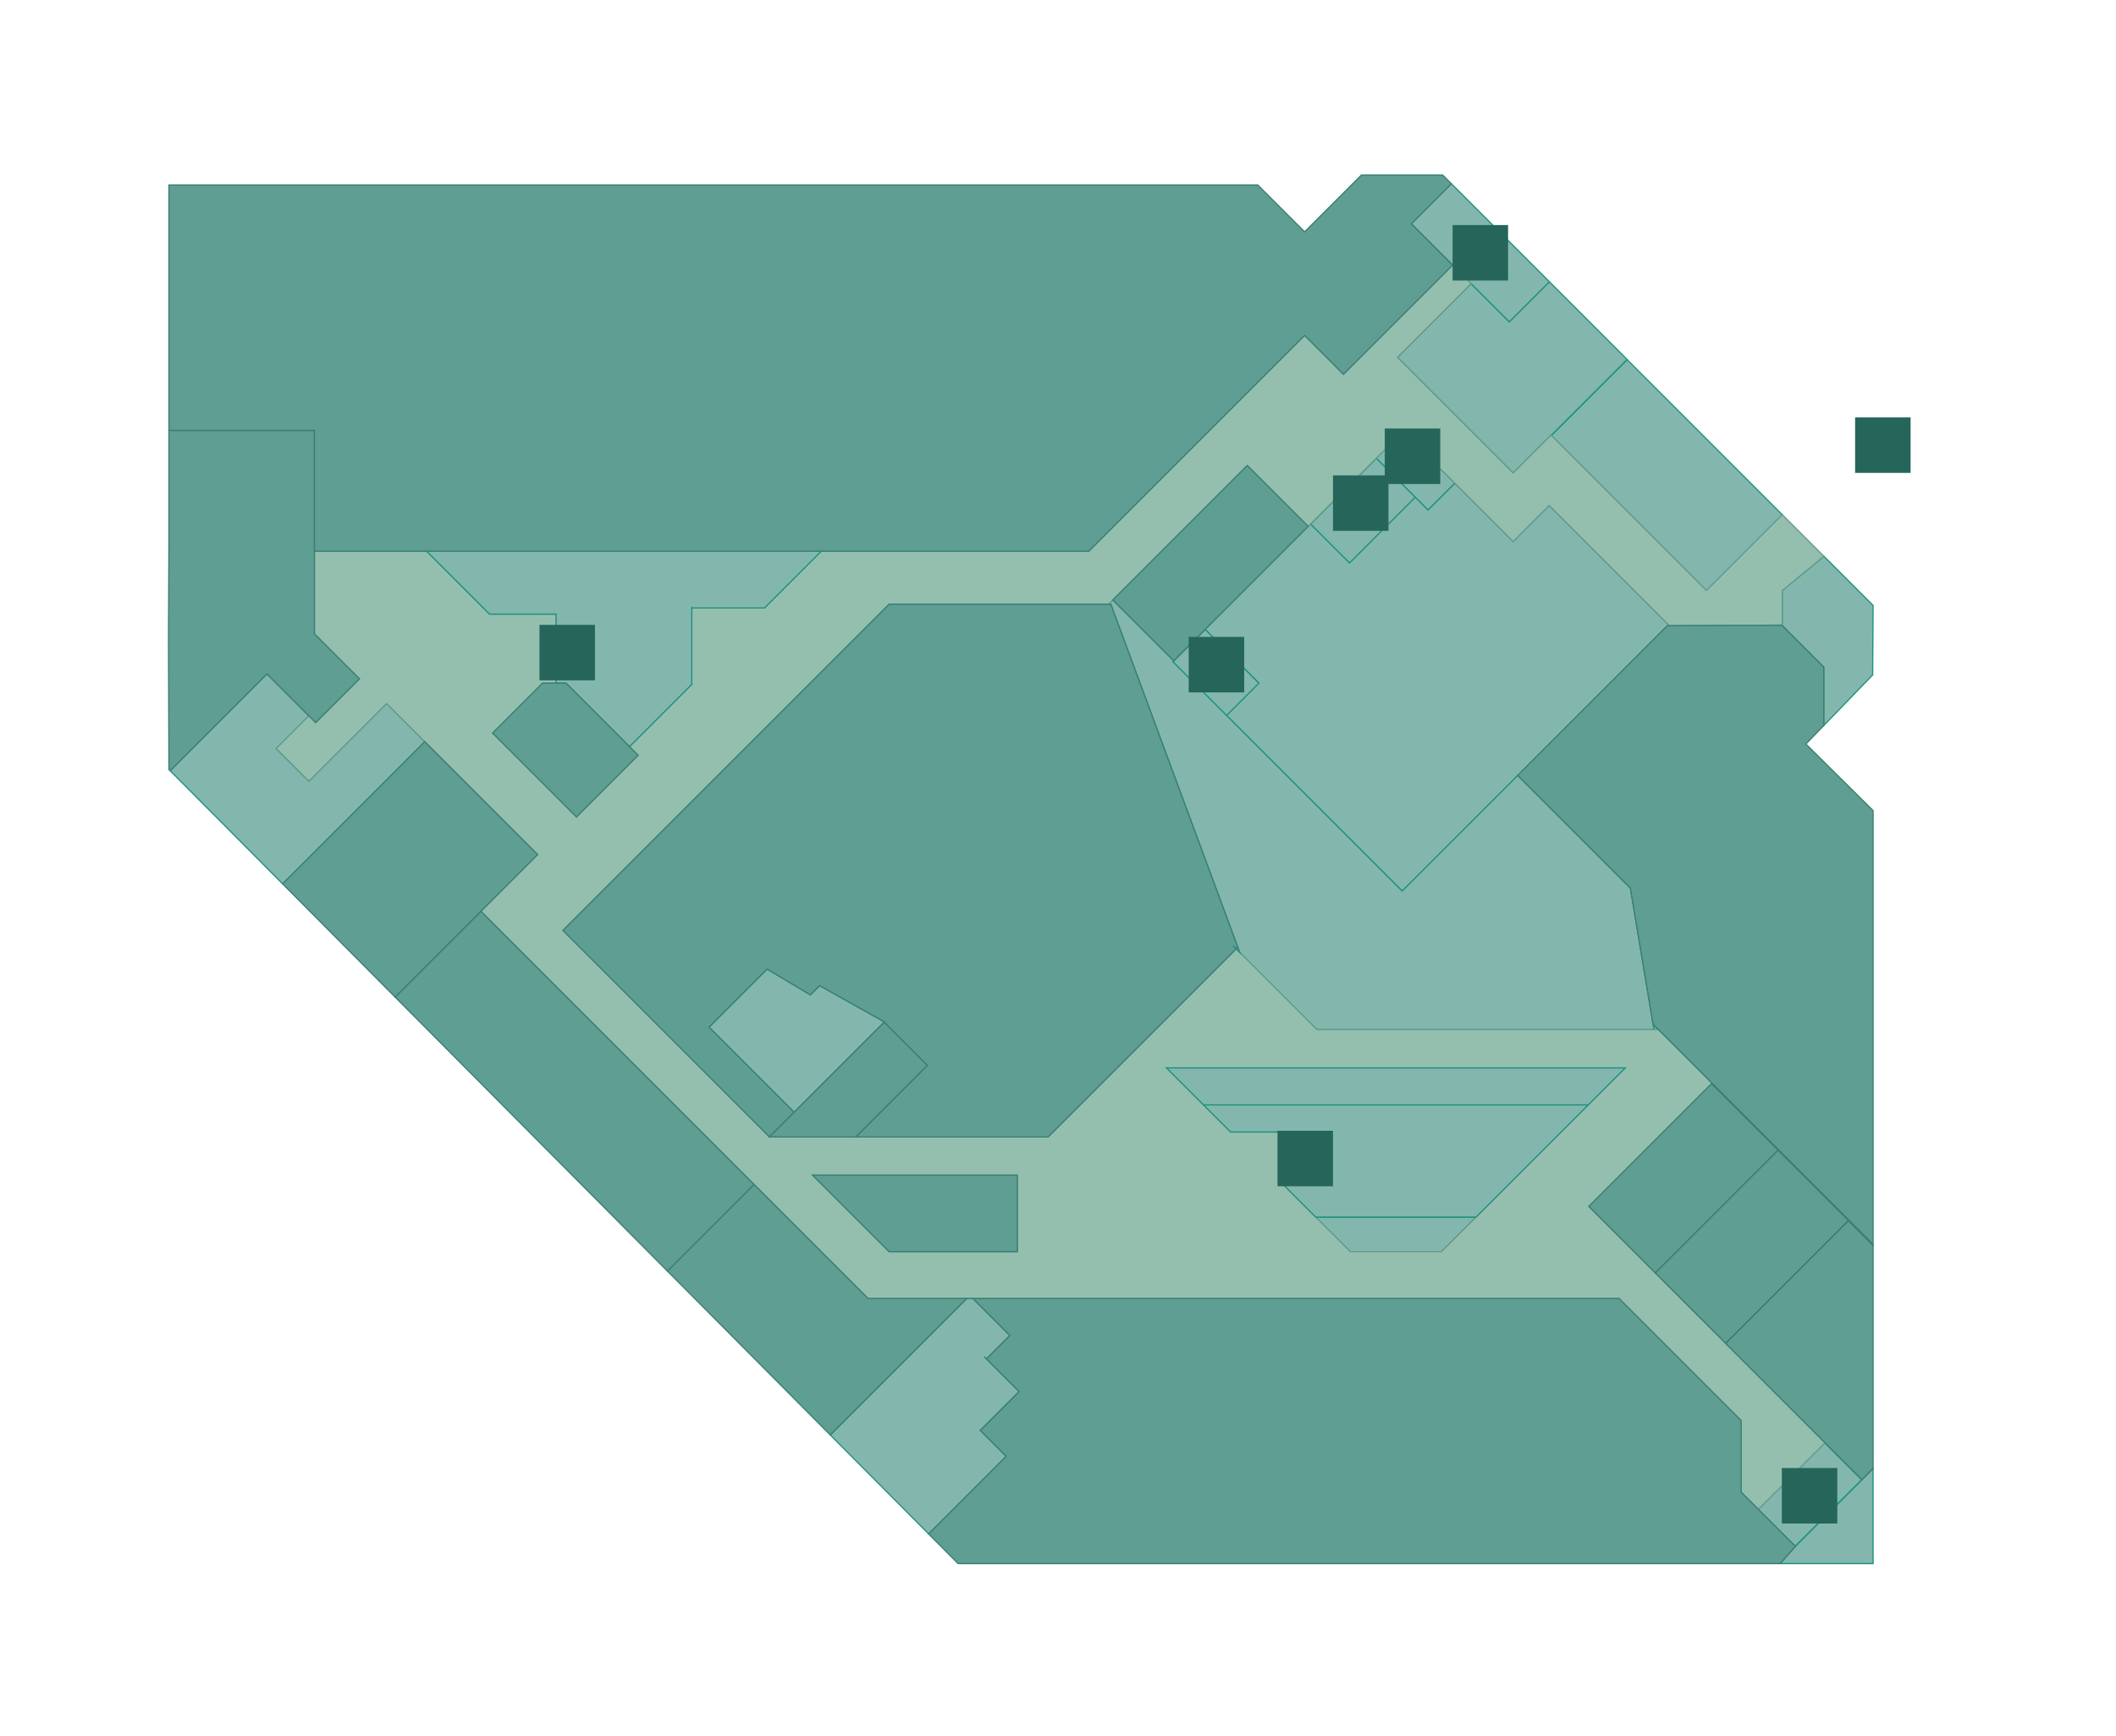 <?xml version="1.0" encoding="utf-8"?>
<!-- Generator: Adobe Illustrator 16.0.0, SVG Export Plug-In . SVG Version: 6.00 Build 0)  -->
<!DOCTYPE svg PUBLIC "-//W3C//DTD SVG 1.1//EN" "http://www.w3.org/Graphics/SVG/1.1/DTD/svg11.dtd">
<svg version="1.1" id="Layer_1" xmlns="http://www.w3.org/2000/svg" xmlns:xlink="http://www.w3.org/1999/xlink" x="0px" y="0px"
	 width="1716px" height="1408px" viewBox="0 0 1716 1408" enable-background="new 0 0 1716 1408" xml:space="preserve">
<g id="background">
	<rect fill="#FFFFFF" width="1716" height="1408"/>
</g>
<g id="etc">
	
		<rect x="1262.672" y="341.672" transform="matrix(-0.707 -0.707 0.707 -0.707 2035.061 1613.291)" fill="#83B7AD" stroke="#1D937D" stroke-miterlimit="10" width="177.964" height="86.997"/>
	<polygon fill="#83B7AD" stroke="#1D937D" stroke-miterlimit="10" points="1256.5,228.5 1224,261 1224,261 1224,261 1193,230 
		1133.233,289.767 1164.088,320.621 1227.084,383.617 1257.832,352.869 1257.98,353.019 1319.5,291.5 	"/>
	<polygon fill="#83B7AD" stroke="#1D937D" stroke-miterlimit="10" points="1179.84,391.878 1137.843,349.881 1116.094,371.629 
		1147.592,403.128 1147.592,403.128 1158.092,413.627 	"/>
	<polygon fill="#83B7AD" stroke="#1D937D" stroke-miterlimit="10" points="1256.337,409.877 1227.088,439.126 1179.84,391.878 
		1158.092,413.627 1147.592,403.128 1094.344,456.375 1062.846,424.877 1009.599,478.124 977.35,510.373 1020.848,553.87 
		994.6,580.119 1137.093,722.612 1230.854,628.854 1230.854,628.854 1353.082,506.623 	"/>
	
		<rect x="1082.958" y="376.334" transform="matrix(-0.707 -0.707 0.707 -0.707 1594.022 1488.229)" fill="#83B7AD" stroke="#1D937D" stroke-miterlimit="10" width="44.545" height="75.303"/>
	
		<rect x="955.202" y="526.678" transform="matrix(-0.707 -0.707 0.707 -0.707 1297.607 1627.954)" fill="#83B7AD" stroke="#1D937D" stroke-miterlimit="10" width="61.512" height="37.12"/>
	<polygon fill="#83B7AD" stroke="#1D937D" stroke-miterlimit="10" points="1479,541 1479,541 1479,588.365 1518.669,547.332 
		1519,491 1479.1,451.099 1445.344,478.862 1445.344,507 1445.001,507.001 	"/>
	<polygon fill="#83B7AD" stroke="#1D937D" stroke-miterlimit="10" points="1256.354,228.354 1184.357,156.357 1182.859,154.86 
		1181.355,153.356 1177,149 1144.5,181.5 1150.748,187.748 1193,230 1224,261 1256.5,228.5 	"/>
	<polygon fill="#83B7AD" stroke="#1D937D" stroke-miterlimit="10" points="313.5,570.5 250.5,633.5 250.5,633.5 250.5,633.5 
		224,607 224,607 224,607 250.5,580.5 216.5,546.5 137.997,625.003 229.211,716.789 344.5,601.5 	"/>
	<polygon fill="#83B7AD" stroke="#1D937D" stroke-miterlimit="10" points="795,1160 795,1160 795,1160 826.5,1128.5 800,1102 
		800,1102 798,1100 800,1102 819,1083 789,1053 784,1053 673.324,1163.676 677.812,1168.192 753.075,1243.926 816,1181 	"/>
	
		<rect x="1429.834" y="1190.786" transform="matrix(0.707 -0.707 0.707 0.707 -427.04 1393.031)" fill="#83B7AD" stroke="#1D937D" stroke-miterlimit="10" width="76.368" height="42.426"/>
	<polygon fill="#83B7AD" stroke="#1D937D" stroke-miterlimit="10" points="1345,835 1340.6,830.6 1341.333,835 	"/>
	<polygon fill="#83B7AD" stroke="#1D937D" stroke-miterlimit="10" points="664.695,799.305 657.217,806.783 657.217,806.783 
		657.217,806.783 622.132,785.868 575,833 644,902 717,829 716.027,828.027 	"/>
	<polygon fill="#83B7AD" stroke="#1D937D" stroke-miterlimit="10" points="716.027,828.027 717,829 717.275,828.725 	"/>
	<polygon fill="#83B7AD" stroke="#1D937D" stroke-miterlimit="10" points="1340.6,830.6 1322.2,720.2 1230.854,628.854 
		1137.281,722.424 1137.093,722.612 994.6,580.119 951.24,536.76 951.102,536.621 951.861,535.861 902.5,486.5 899,490 900.812,490 
		1003.814,768.185 1005.361,772.361 1068,835 1341.333,835 	"/>
	<polygon fill="#83B7AD" stroke="#1D937D" stroke-miterlimit="10" points="1095,1015 1169,1015 1197,987 1067,987 	"/>
	<path fill="#94BFAF" stroke="#679B8C" stroke-miterlimit="10" d="M1345,835h-3.667H1068l-62.639-62.639l-2.861-2.861L850,922H694
		h-70L456.5,754.5L721,490h178l3.5-3.5l109-109l49.361,49.361l1.981-1.984l53.248-53.248l21.749-21.749l41.997,41.998l47.248,47.248
		l29.249-29.249l96.745,96.745l-0.748,0.749l93.01-0.371v-28.138l33.756-27.767l-0.749-0.749l-33.007-33.006l-61.519,61.521
		L1257.83,352.869l-30.748,30.748l-62.996-62.996l-30.854-30.854L1193,230l-15-15l-88.5,88.5L1058,272L883,447H666l-46,46h-59v62
		l-50.5,50.5l7,7l-50,50l-68-68L440,554h11v-56h-54l-51-51h-91v55v12l36.5,36.5L256,586l-5.5-5.5L224,607l26.5,26.5l63-63l31,31
		L436,693l-46,46l221.5,221.5L704,1053h80h5h524l99,99v58l14,14l54-54l-80.5-80.5l-57-57l-54-54L1388,879l54,54l57,57l20,20v-1
		L1345,835z M825,1015H721l-62-62h166V1015z M1288,896l-91,91l-28,28h-74l-28-28l-26-26v-43h-43l-22-22l-30-30h372L1288,896z"/>
	<line fill="none" stroke="#1D937D" stroke-miterlimit="10" x1="784" y1="1053" x2="789" y2="1053"/>
	<polygon fill="#83B7AD" stroke="#1D937D" stroke-miterlimit="10" points="976,896 998,918 1041,918 1041,918 1041,918 1041,961 
		1067,987 1197,987 1288,896 	"/>
	<polygon fill="#83B7AD" stroke="#1D937D" stroke-miterlimit="10" points="946,866 976,896 1288,896 1318,866 	"/>
	<polygon fill="#83B7AD" stroke="#1D937D" stroke-miterlimit="10" points="1002.5,769.5 1005.361,772.361 1003.814,768.185 	"/>
	<polygon fill="#83B7AD" stroke="#1D937D" stroke-miterlimit="10" points="451,498 451,498 451,554 459,554 459,554 459,554 
		510.5,605.5 561,555 561,493 561,493 561,492 561,493 620,493 666,447 346,447 397,498 	"/>
	<polygon fill="#83B7AD" stroke="#1D937D" stroke-miterlimit="10" points="1519,1190.782 1509.977,1199.977 1510,1200 
		1456.122,1253.878 1443.63,1268 1519,1268 	"/>
</g>
<g id="rooms">
	<polygon id="boots" fill="#5F9E93" stroke="#3B7F72" stroke-miterlimit="10" points="137,349 137,353.62 137,436.116 
		136.647,521.333 136.66,521.346 137,624 137.997,625.003 216.5,546.5 250.5,580.5 256,586 291.5,550.5 255,514 255,502 255,447 
		255,349 	"/>
	<polygon id="habitat" fill="#5F9E93" stroke="#3B7F72" stroke-miterlimit="10" points="1144.5,181.5 1177,149 1170,142 1104,142 
		1058,188 1056.61,186.61 1020,150 556.617,150 421.624,150 333.128,150 137,150 137,349 255,349 255,447 346,447 346,447 666,447 
		666,447 883,447 1058,272 1058,272 1058,272 1089.5,303.5 1178,215 	"/>
	
		<rect id="thann-spa" x="1327.101" y="885.406" transform="matrix(0.707 0.707 -0.707 0.707 1075.692 -685.462)" fill="#5F9E93" stroke="#3B7F72" stroke-miterlimit="10" width="76.364" height="140.71"/>
	<polygon id="amway" fill="#5F9E93" stroke="#3B7F72" stroke-miterlimit="10" points="1464.501,603.363 1479,588.365 1479,541 
		1445.001,507.001 1352.334,507.371 1268.338,591.367 1230.854,628.854 1322.2,720.2 1322.2,720.2 1322.2,720.2 1340.6,830.6 
		1345,835 1345,835 1519,1009 1519,970 1519,873 1519,827.607 1519,778.105 1519,657.334 	"/>
	<polygon id="home-living" fill="#5F9E93" stroke="#3B7F72" stroke-miterlimit="10" points="900.812,490 721,490 456.5,754.5 
		624,922 644,902 575,833 575,833 575,833 622.132,785.868 622.132,785.868 622.132,785.868 657.217,806.783 664.695,799.305 
		664.695,799.305 664.695,799.305 716.027,828.027 716.027,828.027 717.275,828.725 717.275,828.725 717.275,828.725 717,829 
		752,864 752,864 752,864 694,922 850,922 1002.5,769.5 1000,767 1002.5,769.5 1003.814,768.185 	"/>
	<polygon id="proud-gems" fill="#5F9E93" stroke="#3B7F72" stroke-miterlimit="10" points="977.35,510.373 1009.599,478.124 
		1060.861,426.861 1011.5,377.5 902.5,486.5 951.861,535.861 	"/>
	<g id="cafe-now">
		<polygon fill="#5F9E93" stroke="#3B7F72" stroke-miterlimit="10" points="704,1053 611.5,960.5 541.236,1030.764 566,1055.682 
			673.324,1163.676 784,1053 		"/>
		<polygon fill="#5F9E93" stroke="#3B7F72" stroke-miterlimit="10" points="659,953 721,1015 825,1015 825,953 		"/>
	</g>
	
		<rect id="shine-jewellery" x="1380.434" y="940.914" transform="matrix(0.707 0.707 -0.707 0.707 1131.199 -708.42)" fill="#5F9E93" stroke="#3B7F72" stroke-miterlimit="10" width="80.607" height="140.709"/>
	<polygon id="room-concept-store" fill="#5F9E93" stroke="#3B7F72" stroke-miterlimit="10" points="320.426,808.574 343.708,832 
		541.236,1030.764 611.5,960.5 390,739 	"/>
	<polygon id="phu-fa" fill="#5F9E93" stroke="#3B7F72" stroke-miterlimit="10" points="229.211,716.789 234.566,722.176 
		270.449,758.284 314.443,802.553 320.426,808.574 390,739 436,693 344.5,601.5 	"/>
	<polygon id="discovery-lab" fill="#5F9E93" stroke="#3B7F72" stroke-miterlimit="10" points="717,829 644,902 644,902 624,922 
		694,922 752,864 	"/>
	<polygon id="k-a-jewelry" fill="#5F9E93" stroke="#3B7F72" stroke-miterlimit="10" points="1519,1010 1499,990 1399.5,1089.5 
		1480,1170 1509.977,1199.977 1519,1190.782 	"/>
	<polygon id="o-d-s" fill="#5F9E93" stroke="#3B7F72" stroke-miterlimit="10" points="1456,1254 1426,1224 1412,1210 1412,1152 
		1313,1053 789,1053 819,1083 800,1102 826.5,1128.5 795,1160 816,1181 753.075,1243.926 777,1268 949.605,1268 1042.601,1268 
		1045.593,1268 1126.597,1268 1443.63,1268 1456.122,1253.878 	"/>
	<polygon id="tom-dixon" fill="#5F9E93" stroke="#3B7F72" stroke-miterlimit="10" points="517.5,612.5 510.5,605.5 510.5,605.5 
		459,554 440,554 399.5,594.5 467.5,662.5 	"/>
</g>
<g id="signs">
	<rect id="toilet" x="1178" y="182.5" fill="#26665A" width="45" height="45"/>
	<g id="stairs">
		<rect id="stairs-1" x="1123" y="347.5" fill="#26665A" width="45" height="45"/>
		<rect id="stairs-2" x="964" y="516.5" fill="#26665A" width="45" height="45"/>
	</g>
	<g id="escalator_3_">
		<rect id="escalator-2" x="437.5" y="506.721" fill="#26665A" width="45" height="45"/>
		<rect id="escalator-1" x="1036" y="917" fill="#26665A" width="45" height="45"/>
	</g>
	<rect id="parking" x="1504.426" y="338.5" fill="#26665A" width="45" height="45"/>
	<g id="lift_2_">
		<rect id="lift-2" x="1081" y="385.5" fill="#26665A" width="45" height="45"/>
		<rect id="lift-1" x="1445" y="1190.5" fill="#26665A" width="45" height="45"/>
	</g>
</g>
</svg>
